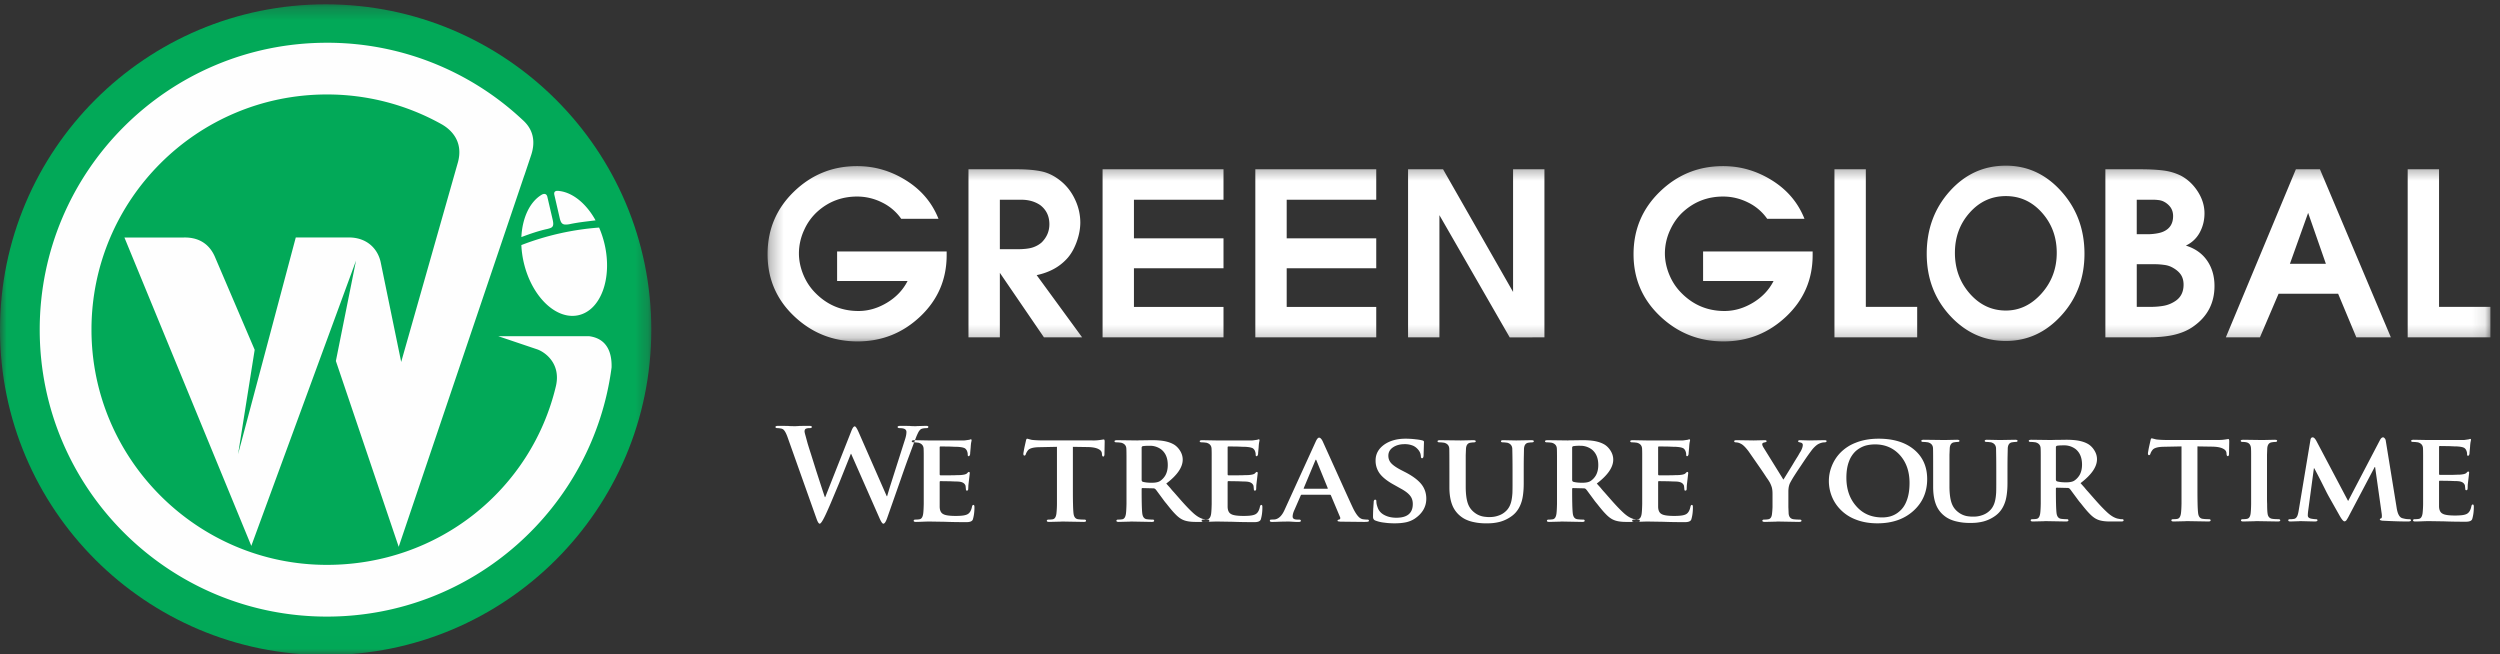 <svg width="191" height="50" viewBox="0 0 191 50" xmlns="http://www.w3.org/2000/svg" xmlns:xlink="http://www.w3.org/1999/xlink"><rect x="0" y="0" width="191" height="50" fill="#333333" stroke="none"/><title>Group</title><defs><path id="a" d="M49.76.275H0V49.99h49.76V.275z"/><path id="c" d="M131.907 13.774V.346H.281v13.428h131.626z"/></defs><g fill="none" fill-rule="evenodd"><g transform="translate(0 .056)"><mask id="b" fill="#fff"><use xlink:href="#a"/></mask><path d="M24.88.275c13.74 0 24.88 11.129 24.88 24.857S38.62 49.99 24.88 49.99C11.14 49.989 0 38.859 0 25.132 0 11.404 11.14.275 24.88.275" fill="#02A958" mask="url(#b)"/></g><path d="M24.974 3.266A21.798 21.798 0 0 1 39.9 9.136c.356.32 1.21 1.14.675 2.73l-.508 1.517-.013.026-9.593 28.367-4.8-14.196 1.539-7.669-8 21.794-9.695-23.56h4.55c1.254-.023 2.013.608 2.395 1.549l3.008 7.03-1.268 7.97 4.407-16.55h4.171c1.237.044 2.064.805 2.31 1.858l1.573 7.65 4.297-15.12c.577-1.852-.692-2.758-1.243-3.059a17.911 17.911 0 0 0-8.73-2.256c-9.932 0-17.986 8.048-17.986 17.97 0 9.922 8.116 17.969 17.985 17.969 8.55 0 15.632-5.78 17.5-13.666.4-1.753-.883-2.634-1.492-2.82l-2.918-.985h6.94c1.327.172 1.754 1.186 1.721 2.386-1.412 10.742-10.612 19.037-21.75 19.037-12.115 0-21.941-9.817-21.941-21.92 0-12.105 9.826-21.922 21.941-21.922" fill="#FEFEFE"/><path d="M39.833 18.113c.642-.24 1.292-.47 1.99-.622.358-.094.523-.14.407-.68l-.41-1.765c-.04-.192-.177-.3-.416-.18-.921.537-1.5 1.767-1.571 3.247m5.938-.727c.172.395.314.822.42 1.273.603 2.61-.29 5.039-1.995 5.422-1.705.385-3.577-1.42-4.182-4.03a7.303 7.303 0 0 1-.183-1.327 20.704 20.704 0 0 1 5.94-1.338m-3.03-2.793c1.037.127 2.061.975 2.76 2.243-.665.082-1.333.15-1.996.293-.522.09-.645-.02-.755-.52l-.388-1.679c-.08-.295.069-.387.379-.337" fill="#FEFEFE"/><g transform="translate(58.361 12.31)"><mask id="d" fill="#fff"><use xlink:href="#c"/></mask><path d="M13.339 4.406h-2.848a3.809 3.809 0 0 0-1.468-1.25 4.239 4.239 0 0 0-1.9-.45c-1.147 0-2.143.37-2.988 1.11a4.19 4.19 0 0 0-1.06 1.449 4.265 4.265 0 0 0-.398 1.778c0 .532.107 1.064.32 1.596.215.532.514.994.895 1.388.915.949 2.026 1.423 3.334 1.423.753 0 1.48-.212 2.18-.634.7-.422 1.224-.974 1.571-1.657H5.594V6.904h8.37v.278c0 1.85-.672 3.412-2.014 4.684-1.343 1.272-2.941 1.908-4.793 1.908-1.876 0-3.49-.641-4.845-1.926C.958 10.565.281 8.986.281 7.113c0-1.886.67-3.479 2.014-4.78C3.638 1.033 5.247.38 7.122.38c1.331 0 2.58.364 3.742 1.093 1.164.728 1.988 1.706 2.475 2.932zm2.292 9.056V.624h3.716c.753 0 1.38.055 1.884.164.504.11.987.354 1.45.73.463.375.828.85 1.094 1.422a4.1 4.1 0 0 1 .4 1.743c0 .486-.096.99-.287 1.51-.191.52-.44.945-.746 1.275-.308.33-.655.596-1.043.798-.387.202-.807.35-1.259.443l3.473 4.753h-2.917l-3.368-4.928v4.928H15.63zm2.397-6.731h1.284c.533 0 .936-.044 1.207-.13.272-.087.506-.217.703-.39.394-.393.59-.856.59-1.389 0-.612-.23-1.098-.694-1.457-.405-.278-.891-.416-1.459-.416h-1.631V6.73zm7.848 6.731V.624h9.239v2.325h-6.843v2.949h6.843v2.29h-6.843v2.95h6.843v2.324h-9.239zm11.67 0V.624h9.238v2.325h-6.842v2.949h6.842v2.29h-6.842v2.95h6.842v2.324h-9.239zm11.669 0V.624h2.674l5.349 9.369V.623h2.396v12.84l-2.651.005-5.372-9.34v9.334h-2.396zM79.5 4.406h-2.848a3.811 3.811 0 0 0-1.468-1.25c-.608-.3-1.24-.45-1.9-.45-1.147 0-2.143.37-2.988 1.11-.44.382-.793.865-1.06 1.449a4.248 4.248 0 0 0-.399 1.778c0 .532.108 1.064.321 1.596.215.532.513.994.895 1.388.914.949 2.026 1.423 3.334 1.423.752 0 1.479-.212 2.18-.634.7-.422 1.224-.974 1.571-1.657h-5.383V6.904h8.37v.278c0 1.85-.672 3.412-2.015 4.684-1.343 1.272-2.94 1.908-4.793 1.908-1.875 0-3.49-.641-4.845-1.926-1.354-1.283-2.03-2.862-2.03-4.735 0-1.886.67-3.479 2.014-4.78C69.798 1.033 71.407.38 73.283.38c1.331 0 2.578.364 3.742 1.093 1.164.728 1.988 1.706 2.475 2.932zm2.291 9.056V.624h2.397v10.513h3.924v2.325h-6.32zM94.885.346c1.655 0 3.07.657 4.246 1.97 1.174 1.312 1.762 2.9 1.762 4.762 0 1.85-.59 3.423-1.772 4.719-1.18 1.295-2.592 1.942-4.236 1.942-1.656 0-3.077-.644-4.264-1.933-1.186-1.29-1.78-2.867-1.78-4.728 0-1.874.585-3.464 1.754-4.771 1.17-1.307 2.6-1.96 4.29-1.96zm0 2.325c-1.089 0-2.01.422-2.762 1.267-.752.844-1.128 1.867-1.128 3.07 0 1.215.38 2.253 1.138 3.115.758.861 1.675 1.292 2.752 1.292 1.042 0 1.95-.434 2.726-1.301.775-.868 1.164-1.903 1.164-3.106 0-1.203-.377-2.226-1.13-3.07-.752-.845-1.672-1.267-2.76-1.267zm7.605 10.791V.624h2.709c.65 0 1.213.029 1.694.087.48.058.934.19 1.363.399.52.277.953.682 1.294 1.214.341.532.512 1.087.512 1.666 0 .531-.122 1.02-.364 1.465a2.299 2.299 0 0 1-1.06.998c.706.22 1.248.602 1.623 1.145.377.544.565 1.191.565 1.943 0 1.284-.521 2.302-1.564 3.054-.45.335-1.012.572-1.684.71-.52.105-1.14.157-1.857.157h-3.23zm2.397-2.325h.972c.417 0 .781-.029 1.095-.087.313-.057.607-.178.885-.363.417-.278.625-.694.625-1.25 0-.3-.07-.555-.208-.763-.14-.209-.359-.394-.66-.556a1.717 1.717 0 0 0-.616-.19 5.291 5.291 0 0 0-.738-.052h-1.355v3.261zm0-5.552H105.72c.196 0 .41-.016.642-.051.232-.035.423-.087.573-.157.487-.22.729-.613.729-1.18 0-.265-.07-.494-.208-.684a1.448 1.448 0 0 0-.59-.46 1.214 1.214 0 0 0-.322-.078 3.404 3.404 0 0 0-.443-.026h-1.215v2.636zm6.807 7.877L117.043.624h1.84l5.418 12.838h-2.639l-1.39-3.331h-4.55l-1.423 3.331h-2.605zm4.897-5.62h2.744l-1.355-3.888-1.39 3.887zm8.995 5.62V.624h2.396v10.513h3.925v2.325h-6.32z" fill="#FFF" mask="url(#d)"/></g><path d="M60.2 33.487c-.126-.375-.252-.606-.378-.69a.515.515 0 0 0-.215-.067 1.12 1.12 0 0 0-.196-.019c-.11 0-.166-.03-.166-.09 0-.058.075-.087.226-.087.214 0 .47.004.766.01.046.006.096.01.15.01l.413.01c.007-.006.014-.01.02-.01h.095a.857.857 0 0 0 .13-.01c.27-.006.524-.01.767-.01.144 0 .215.03.215.086 0 .06-.061.091-.186.091a.613.613 0 0 0-.256.037c-.077.032-.117.104-.117.214 0 .05.026.161.075.331l.152.56c.044.149.13.43.263.838l.396 1.262c.32.99.54 1.665.665 2.029h.029l1.997-5.058c.091-.234.177-.35.257-.35.07 0 .17.152.302.454l2.144 4.883h.03c.04-.15.119-.413.236-.793l1.132-3.555c.07-.214.106-.402.106-.562 0-.195-.167-.29-.499-.29-.118 0-.176-.03-.176-.09 0-.058.08-.087.242-.087.218 0 .454.004.71.01.032.006.073.01.12.01l.352.01a.14.14 0 0 1 .05-.01l.695-.02c.12 0 .18.026.18.076 0 .067-.046.101-.14.101-.145 0-.265.016-.363.047-.11.038-.21.152-.297.34a3.99 3.99 0 0 0-.136.308l-.146.38L69.392 35c-.164.445-.352.972-.562 1.583l-1.043 2.972c-.103.304-.204.456-.302.456-.074 0-.179-.16-.316-.479l-2.143-4.863h-.02l-.906 2.265-.63 1.503c-.215.498-.372.851-.477 1.056-.17.345-.294.518-.368.518-.07 0-.149-.121-.235-.36l-2.19-6.164zm10.374 1.29c0-.215-.004-.384-.01-.506-.014-.232-.145-.38-.391-.447l-.152-.018a2.233 2.233 0 0 0-.206-.01c-.105 0-.157-.029-.157-.086 0-.052.07-.08.207-.08l1.06.02h2.723c.042 0 .08-.004.12-.01l.257-.037a.287.287 0 0 0 .076-.02.223.223 0 0 1 .07-.02c.04 0 .06.026.06.077l-.02.1a.103.103 0 0 1-.01.047c-.019.11-.032.24-.04.388l-.039.427c0 .06-.003.1-.01.118l-.011.038a.12.12 0 0 1-.02.038c-.018.038-.041.057-.076.057-.046 0-.07-.034-.07-.103a.887.887 0 0 0-.01-.138.878.878 0 0 0-.05-.167.477.477 0 0 0-.157-.194c-.09-.05-.239-.086-.443-.104a1.995 1.995 0 0 0-.256-.01l-.443-.019-.725-.01c-.038 0-.06.026-.06.076v2.04c0 .06.022.089.06.089h.796c.198 0 .359-.005.482-.013.158 0 .263-.003.313-.01.225-.02.369-.06.433-.123l.08-.081c.026-.019.047-.03.06-.03.05 0 .076.032.076.091l-.106.92-.01.232a.633.633 0 0 1-.01.118c-.02.044-.048.067-.08.067-.057 0-.086-.023-.086-.067l-.03-.3c-.061-.188-.227-.295-.504-.32a2.139 2.139 0 0 0-.256-.01l-.433-.018-.734-.01c-.033 0-.05.028-.05.084v1.883c.007.28.1.467.276.554.158.092.476.137.951.137.165 0 .31-.006.433-.017.177-.014.317-.045.423-.091.197-.082.326-.286.388-.612.022-.082.058-.122.104-.122.035 0 .057.022.07.065.008.025.011.069.011.128 0 .342-.041.645-.12.91-.045.142-.206.214-.49.214-.663 0-1.219-.01-1.664-.028l-1.237-.02-.332.01c-.288.013-.498.02-.63.02-.113 0-.17-.03-.17-.087 0-.06.046-.09.14-.09.131 0 .24-.01.322-.027.144-.033.233-.178.267-.437.02-.156.033-.398.04-.73v-3.726zm10.176-.64l-1.347.028c-.47.007-.761.091-.875.252a.856.856 0 0 0-.106.166.219.219 0 0 0-.031.066l-.02.052c-.02.07-.056.105-.106.105-.053 0-.08-.047-.08-.137 0-.033.01-.101.03-.204.014-.09.034-.194.06-.318l.107-.478c.019-.102.054-.153.1-.153l.252.067a.821.821 0 0 0 .141.028c.24.025.543.038.905.038h3.683a3.375 3.375 0 0 0 .613-.039l.251-.037c.048 0 .07.059.07.175l-.018 1.002c-.014.086-.044.132-.086.132-.06 0-.095-.055-.102-.162l-.009-.09c-.013-.13-.092-.232-.236-.308-.186-.105-.464-.16-.836-.166l-1.142-.018v3.336c0 .421.003.764.01 1.03.007.324.02.57.041.738.033.26.15.401.347.428.124.018.28.027.467.027.095 0 .14.03.14.09 0 .058-.055.087-.17.087l-1.68-.03c-.043.007-.094.01-.157.01l-.813.02c-.119 0-.177-.03-.177-.087 0-.06.05-.09.146-.09.144 0 .252-.01.323-.027.144-.033.231-.178.266-.437a7.17 7.17 0 0 0 .04-.73v-4.365zm5.313.64c0-.215-.003-.384-.01-.506-.012-.232-.144-.38-.392-.447l-.15-.018a2.239 2.239 0 0 0-.206-.01c-.105 0-.157-.029-.157-.086 0-.052.068-.08.206-.08l1.546.02c.088-.007.226-.01.411-.01l.69-.01c.351 0 .65.021.896.061.331.057.605.154.824.29.158.104.296.243.412.417.152.227.226.468.226.72 0 .581-.418 1.19-1.256 1.825l.302.337c.103.13.196.238.277.321l.518.593c.356.403.652.715.895.94.218.207.424.354.618.44.067.032.135.057.206.076l.258.047h.101c.076 0 .114.03.114.09 0 .058-.058.087-.176.087h-.865c-.433 0-.763-.057-.992-.167-.183-.082-.373-.228-.573-.437-.16-.16-.38-.42-.658-.776a4.435 4.435 0 0 1-.272-.347l-.452-.612a1.347 1.347 0 0 0-.132-.164.224.224 0 0 0-.165-.062l-.816-.02c-.046 0-.07.025-.07.072v.113c0 .421.003.767.01 1.04.007.317.02.557.04.72.034.264.15.41.353.436.134.018.282.027.442.027.074 0 .11.03.11.09 0 .058-.06.087-.186.087l-1.604-.03a.8.8 0 0 1-.136.01l-.784.02c-.116 0-.172-.03-.172-.087 0-.06.046-.09.14-.09.132 0 .24-.01.324-.027.144-.033.231-.178.266-.437.02-.156.032-.398.04-.73v-3.726zm1.157 1.881c0 .073.028.122.081.148.172.05.4.076.69.076.294 0 .507-.044.638-.133.164-.11.298-.252.403-.427.124-.22.186-.487.186-.796 0-.518-.16-.91-.483-1.176a1.426 1.426 0 0 0-.895-.293c-.262 0-.44.011-.539.032a.112.112 0 0 0-.08.115v2.454zm5.353-1.881c0-.215-.004-.384-.01-.506-.014-.232-.145-.38-.392-.447l-.151-.018a2.233 2.233 0 0 0-.206-.01c-.105 0-.156-.029-.156-.086 0-.052.069-.08.206-.08l1.06.02h2.723c.042 0 .08-.004.12-.01l.258-.037a.289.289 0 0 0 .075-.02.223.223 0 0 1 .07-.02c.04 0 .06.026.06.077l-.02.1a.099.099 0 0 1-.01.047c-.019.11-.032.24-.04.388l-.039.427c0 .06-.004.1-.01.118l-.011.038a.106.106 0 0 1-.02.038c-.018.038-.041.057-.076.057-.046 0-.07-.034-.07-.103a.885.885 0 0 0-.01-.138.907.907 0 0 0-.05-.167.474.474 0 0 0-.157-.194c-.09-.05-.238-.086-.443-.104a1.986 1.986 0 0 0-.256-.01l-.442-.019-.725-.01c-.04 0-.06.026-.06.076v2.04c0 .06.02.089.06.089h.795c.198 0 .359-.005.482-.013.159 0 .263-.003.313-.01.224-.02.369-.06.433-.123l.08-.081c.026-.019.047-.03.06-.03.05 0 .076.032.076.091l-.107.92-.008.232a.543.543 0 0 1-.01.118c-.021.044-.049.067-.081.067-.057 0-.086-.023-.086-.067l-.03-.3c-.061-.188-.227-.295-.504-.32a2.146 2.146 0 0 0-.256-.01l-.432-.018-.735-.01c-.033 0-.05.028-.05.084v1.883c.007.28.1.467.276.554.158.092.476.137.951.137.165 0 .31-.006.434-.017.176-.014.317-.045.422-.091.197-.082.326-.286.388-.612.022-.082.058-.122.104-.122.035 0 .057.022.071.065.007.025.01.069.01.128 0 .342-.04.645-.12.91-.045.142-.206.214-.49.214-.663 0-1.219-.01-1.664-.028l-1.237-.02-.332.01c-.288.013-.498.02-.63.02-.113 0-.17-.03-.17-.087 0-.06.046-.09.14-.09.13 0 .24-.01.322-.027.144-.033.234-.178.267-.437.02-.156.033-.398.04-.73v-3.726zm6.882 3.02c-.04 0-.066.019-.08.057l-.483 1.109c-.09.192-.135.36-.135.503 0 .154.12.23.36.23h.133c.089 0 .135.032.135.091 0 .058-.05.087-.145.087h-.248l-.522-.03-.62.01c-.254.013-.478.02-.668.02-.111 0-.167-.03-.167-.087 0-.06.033-.09.1-.09l.273-.01c.3-.044.552-.284.749-.724l2.37-5.196c.097-.221.187-.331.27-.331.088 0 .178.088.269.265l1.729 3.825c.256.563.448.984.579 1.262.158.329.309.563.453.705a.61.61 0 0 0 .318.177c.137.018.25.027.342.027.08 0 .12.03.12.09 0 .032-.025.054-.07.067-.047.013-.155.02-.322.02l-1.8-.02-.052-.01a.31.31 0 0 1-.085-.01c-.048-.006-.07-.022-.07-.047 0-.053.037-.083.115-.09a.116.116 0 0 0 .08-.056c.021-.038.021-.081 0-.128l-.698-1.659c-.014-.038-.047-.058-.096-.058h-2.134zm1.937-.456c.044 0 .059-.017.046-.052l-.866-2.124c0-.006-.004-.01-.01-.017-.01-.02-.017-.03-.024-.03-.014 0-.025.01-.031.03-.007.006-.011.011-.011.017l-.884 2.115c-.02.04-.01.061.03.061h1.75zm5.157 2.641c-.295 0-.557-.018-.784-.052a2.652 2.652 0 0 1-.69-.162c-.117-.046-.176-.142-.176-.284 0-.187.007-.41.019-.668a.889.889 0 0 0 .01-.138l.021-.288c0-.142.038-.214.115-.214a.09.09 0 0 1 .08.047c.008.02.01.047.01.086 0 .13.03.273.087.43.087.285.281.498.584.64.247.118.532.176.855.176.838 0 1.257-.35 1.257-1.052 0-.212-.048-.395-.147-.55-.133-.209-.382-.413-.748-.612l-.524-.294c-.523-.284-.894-.578-1.116-.88a1.658 1.658 0 0 1-.307-.992c0-.492.223-.896.67-1.214.432-.296.972-.445 1.619-.445.265 0 .522.017.77.047.2.02.373.048.518.086.08.023.12.058.12.109l-.029.992c0 .173-.04.26-.117.26-.06 0-.09-.05-.09-.147a1.091 1.091 0 0 0-.041-.223.935.935 0 0 0-.195-.318 1.094 1.094 0 0 0-.332-.256 1.613 1.613 0 0 0-.68-.132c-.342 0-.63.078-.865.231-.248.162-.373.379-.373.65 0 .203.059.378.177.526.138.174.398.361.785.564l.372.191c.57.299.981.616 1.231.951.222.304.334.654.334 1.049 0 .63-.303 1.143-.906 1.545a2.004 2.004 0 0 1-.744.28c-.219.04-.474.061-.77.061zm4.185-3.962c0-1.08-.004-1.665-.01-1.75-.014-.231-.144-.38-.393-.446l-.15-.018a1.99 1.99 0 0 0-.197-.01c-.104 0-.157-.029-.157-.086 0-.052.067-.08.198-.08l1.585.02.94-.02c.131 0 .197.028.197.08 0 .057-.05.087-.146.087-.064 0-.153.01-.268.027-.201.033-.31.182-.332.447l-.02.506v2.4c0 .567.06 1.01.177 1.326.103.272.275.497.513.673.177.136.38.23.608.28.091.018.184.031.277.037.051.007.095.01.135.01h.127c.218 0 .423-.03.613-.095.236-.071.435-.186.6-.34.228-.201.378-.484.451-.854.03-.155.054-.337.067-.546.005-.148.009-.353.009-.611V36.02c0-.557-.004-.971-.009-1.243l-.01-.506c-.017-.232-.145-.38-.383-.447l-.157-.018a1.626 1.626 0 0 0-.174-.01c-.102 0-.152-.029-.152-.086 0-.052.06-.08.181-.08l.982.02 1.16-.02c.126 0 .188.028.188.08 0 .057-.051.087-.151.087-.064 0-.155.01-.272.027-.198.033-.307.182-.328.447l-.01.506c-.007.272-.01.686-.01 1.243v.881c0 .266-.009.496-.03.69-.023.255-.06.48-.116.679-.137.48-.376.855-.718 1.12a2.768 2.768 0 0 1-.982.484 3.661 3.661 0 0 1-.935.108h-.197c-.084 0-.163-.003-.237-.01a3.806 3.806 0 0 1-.537-.07c-.447-.083-.814-.243-1.102-.485a2.02 2.02 0 0 1-.588-.786c-.157-.376-.237-.844-.237-1.398V36.02zm8.22-1.243c0-.215-.003-.384-.01-.506-.012-.232-.144-.38-.392-.447l-.15-.018a2.245 2.245 0 0 0-.206-.01c-.105 0-.157-.029-.157-.086 0-.052.068-.08.206-.08l1.546.02c.089-.007.226-.01.412-.01l.688-.01c.353 0 .651.021.897.061.331.057.606.154.824.29.158.104.295.243.412.417.152.227.227.468.227.72 0 .581-.419 1.19-1.257 1.825l.303.337c.102.13.195.238.275.321l.52.593c.355.403.652.715.894.94.218.207.424.354.618.44.067.032.136.057.206.076l.258.047h.101c.076 0 .115.03.115.09 0 .058-.059.087-.177.087h-.865c-.434 0-.763-.057-.99-.167-.185-.082-.375-.228-.575-.437-.16-.16-.38-.42-.658-.776a4.624 4.624 0 0 1-.272-.347l-.452-.612a1.376 1.376 0 0 0-.132-.164.224.224 0 0 0-.165-.062l-.816-.02c-.046 0-.07.025-.07.072v.113c0 .421.003.767.01 1.04.007.317.02.557.04.72.034.264.15.41.354.436.134.018.281.027.44.027.074 0 .113.03.113.09 0 .058-.063.087-.188.087l-1.604-.03a.8.8 0 0 1-.135.01l-.785.02c-.116 0-.172-.03-.172-.087 0-.06.046-.09.14-.09.132 0 .24-.01.324-.027.144-.033.231-.178.266-.437.02-.156.032-.398.04-.73v-3.726zm1.157 1.881c0 .073.028.122.081.148.172.05.4.076.69.076.294 0 .508-.044.638-.133.165-.11.299-.252.403-.427.124-.22.186-.487.186-.796 0-.518-.16-.91-.483-1.176a1.427 1.427 0 0 0-.895-.293 2.97 2.97 0 0 0-.539.032.113.113 0 0 0-.08.115v2.454zm5.354-1.881c0-.215-.004-.384-.01-.506-.015-.232-.145-.38-.393-.447l-.15-.018c-.07-.006-.14-.01-.207-.01-.104 0-.156-.029-.156-.086 0-.052.069-.08.206-.08l1.06.02h2.723c.04 0 .081-.004.12-.01l.257-.037a.28.28 0 0 0 .076-.02.22.22 0 0 1 .071-.02c.04 0 .06.026.06.077l-.02.1a.103.103 0 0 1-.011.047c-.02.11-.032.24-.04.388l-.039.427c0 .06-.003.1-.01.118l-.011.038a.095.095 0 0 1-.02.038c-.017.038-.041.057-.076.057-.046 0-.07-.034-.07-.103a.8.8 0 0 0-.01-.138.878.878 0 0 0-.05-.167.476.476 0 0 0-.156-.194c-.092-.05-.239-.086-.444-.104a1.98 1.98 0 0 0-.255-.01l-.443-.019-.726-.01c-.038 0-.06.026-.06.076v2.04c0 .06.022.089.06.089h.796c.198 0 .359-.005.483-.013.157 0 .262-.003.311-.01.226-.02.37-.06.434-.123l.081-.081c.026-.019.046-.03.06-.03.05 0 .075.032.075.091l-.106.92-.01.232a.574.574 0 0 1-.01.118c-.02.044-.048.067-.08.067-.057 0-.086-.023-.086-.067l-.03-.3c-.061-.188-.227-.295-.504-.32a2.13 2.13 0 0 0-.256-.01l-.432-.018-.735-.01c-.033 0-.05.028-.05.084v1.883c.007.28.1.467.276.554.159.092.476.137.952.137a4.9 4.9 0 0 0 .433-.017c.176-.014.317-.045.422-.091.197-.082.326-.286.388-.612.022-.082.058-.122.104-.122.035 0 .057.022.07.065.007.025.011.069.011.128 0 .342-.04.645-.12.91-.045.142-.206.214-.49.214-.662 0-1.218-.01-1.663-.028l-1.238-.02-.331.01c-.29.013-.499.02-.63.02-.114 0-.17-.03-.17-.087 0-.06.045-.09.14-.09.13 0 .239-.01.321-.027.144-.033.233-.178.267-.437.02-.156.033-.398.04-.73v-3.726zm9.955 2.953c0-.203-.018-.37-.057-.507a2.242 2.242 0 0 0-.15-.36 3.527 3.527 0 0 0-.236-.36 27.13 27.13 0 0 0-.48-.717l-.903-1.3c-.232-.31-.428-.505-.59-.581a.816.816 0 0 0-.375-.108c-.092 0-.138-.03-.138-.087 0-.052.06-.08.177-.08l1.319.02.845-.02c.09 0 .135.028.135.08 0 .033-.019.054-.054.066l-.153.038c-.084.02-.125.063-.125.13 0 .063.039.155.116.278l1.397 2.252c.049.086.083.14.107.167l.67-1.086c.177-.298.321-.532.43-.702l.153-.27c.05-.073.08-.125.095-.157.088-.173.13-.319.13-.435 0-.099-.064-.16-.19-.185l-.115-.03c-.034-.012-.051-.033-.051-.066 0-.052.051-.08.15-.08l.686.02 1.171-.02c.112 0 .167.024.167.071 0 .063-.059.096-.178.096-.109 0-.24.032-.392.098-.143.063-.301.191-.473.385-.067.078-.194.248-.381.507-.165.234-.345.503-.545.805-.207.305-.387.577-.537.816a7.144 7.144 0 0 0-.297.516 1.37 1.37 0 0 0-.106.427c-.005.05-.01.115-.01.195v1.193l.02.494c.023.259.148.404.372.437.138.018.29.027.454.027.103 0 .156.03.156.09 0 .058-.065.087-.197.087l-1.651-.03a.987.987 0 0 1-.15.01l-.794.02c-.133 0-.198-.03-.198-.087 0-.06.05-.09.146-.09.132 0 .237-.01.318-.027.165-.033.255-.178.276-.437.018-.149.029-.313.036-.494v-1.01zm8.013 2.252c-.63 0-1.194-.102-1.69-.304a3.19 3.19 0 0 1-1.152-.767 3.03 3.03 0 0 1-.66-1.038 3.167 3.167 0 0 1-.205-1.124c0-.377.068-.743.206-1.1.15-.394.37-.744.659-1.047a3.29 3.29 0 0 1 1.187-.778c.513-.206 1.097-.308 1.751-.308 1.14 0 2.042.279 2.707.834.667.556 1 1.307 1 2.252 0 .971-.34 1.77-1.022 2.4-.707.654-1.633.98-2.78.98zm.372-.45c.205 0 .404-.026.6-.076.261-.076.487-.195.678-.36.25-.2.438-.465.569-.797.158-.378.237-.846.237-1.398 0-.891-.255-1.611-.764-2.161-.493-.526-1.117-.788-1.867-.788-.271 0-.53.035-.77.105-.27.09-.5.225-.7.398a1.993 1.993 0 0 0-.517.777c-.14.357-.207.778-.207 1.262 0 .875.245 1.594.735 2.156.5.587 1.168.882 2.006.882zM147.693 35.988c0-1.08-.004-1.665-.011-1.749-.013-.231-.143-.38-.393-.446l-.15-.018a1.967 1.967 0 0 0-.196-.01c-.103 0-.156-.03-.156-.085 0-.054.066-.082.197-.082l1.585.02.939-.02c.133 0 .197.028.197.082 0 .056-.05.085-.145.085-.064 0-.152.01-.268.028-.2.032-.311.18-.331.446l-.022.506v2.4c0 .567.06 1.011.179 1.326.101.273.273.498.512.674.176.135.38.23.607.28.092.018.184.03.277.036.051.007.097.01.136.01h.127c.218 0 .422-.03.613-.095.235-.07.434-.186.6-.34.227-.2.377-.484.451-.854.032-.155.053-.336.066-.545.006-.149.009-.353.009-.612v-1.037c0-.556-.003-.97-.009-1.243l-.009-.506c-.018-.231-.145-.38-.384-.446l-.156-.018a1.605 1.605 0 0 0-.175-.01c-.1 0-.15-.03-.15-.085 0-.054.059-.082.18-.082l.981.02 1.161-.02c.125 0 .188.028.188.082 0 .056-.052.085-.151.085-.064 0-.154.01-.272.028-.198.032-.307.18-.327.446l-.011.506c-.007.272-.01.687-.01 1.243v.882c0 .265-.008.495-.03.69-.024.255-.061.48-.116.679-.138.48-.377.854-.719 1.12a2.766 2.766 0 0 1-.982.483 3.667 3.667 0 0 1-.935.109h-.196c-.084 0-.164-.004-.237-.01a3.665 3.665 0 0 1-.537-.072c-.446-.082-.814-.242-1.102-.483a2.006 2.006 0 0 1-.588-.786c-.158-.376-.237-.843-.237-1.399v-1.213zm8.22-1.243c0-.215-.003-.383-.01-.506-.013-.231-.145-.38-.392-.446l-.15-.018a2.282 2.282 0 0 0-.207-.01c-.105 0-.157-.03-.157-.085 0-.054.07-.082.208-.082l1.545.02c.088-.007.226-.01.411-.01l.69-.01c.351 0 .65.021.895.061.333.058.606.154.825.29.158.104.296.243.411.418.152.227.228.468.228.72 0 .58-.418 1.189-1.257 1.825l.302.337c.102.129.196.237.276.322l.52.592c.354.403.651.714.894.94.217.206.424.354.617.44.068.032.136.056.207.076l.257.047h.101c.077 0 .116.03.116.09 0 .057-.06.086-.177.086h-.866c-.432 0-.762-.057-.99-.167-.184-.082-.375-.228-.574-.437-.159-.16-.38-.42-.657-.776a4.289 4.289 0 0 1-.274-.347l-.452-.61a1.265 1.265 0 0 0-.132-.166.223.223 0 0 0-.164-.061l-.815-.02c-.048 0-.072.025-.072.072v.112c0 .421.004.767.01 1.04.008.318.02.558.04.72.034.264.152.41.354.436.134.018.281.028.44.028.075 0 .113.03.113.09 0 .057-.062.086-.187.086l-1.604-.029a.795.795 0 0 1-.136.01l-.785.019c-.114 0-.171-.029-.171-.086 0-.06.046-.09.14-.09.131 0 .239-.01.324-.028.144-.032.231-.178.266-.437.02-.155.033-.398.039-.73v-3.726zm1.157 1.883c0 .072.028.12.081.146.173.051.4.077.689.077.296 0 .509-.044.64-.133.163-.11.297-.253.402-.428.124-.22.185-.486.185-.795 0-.518-.16-.91-.481-1.177a1.428 1.428 0 0 0-.895-.293c-.263 0-.44.011-.54.033a.113.113 0 0 0-.081.115v2.455zm9.597-2.522l-1.346.027c-.469.007-.762.091-.875.252a.928.928 0 0 0-.138.233l-.018.052c-.021.069-.057.105-.107.105-.053 0-.08-.048-.08-.138 0-.033.01-.1.03-.204.014-.089.034-.194.06-.317l.108-.48c.018-.1.053-.15.098-.15l.252.065a.86.86 0 0 0 .142.028c.24.026.542.038.904.038h3.684c.127 0 .25-.002.366-.01.084-.005.167-.016.247-.028l.25-.038c.049 0 .07.059.07.176l-.017 1.001c-.015.088-.043.132-.087.132-.06 0-.094-.054-.101-.16l-.009-.092c-.013-.13-.092-.231-.237-.307-.185-.105-.463-.16-.836-.167l-1.142-.018v3.336c0 .421.004.764.01 1.03.007.325.022.57.042.739.033.26.149.401.348.427.122.018.278.028.466.028.094 0 .14.03.14.09 0 .057-.055.086-.17.086l-1.681-.029c-.042.006-.093.01-.156.01l-.814.019c-.118 0-.177-.029-.177-.086 0-.06.05-.09.146-.09.145 0 .254-.01.323-.028.144-.032.232-.178.266-.437.02-.155.034-.398.04-.73v-4.365zm5.319.639c0-.215-.002-.383-.01-.506-.018-.231-.123-.377-.31-.437a1.25 1.25 0 0 0-.33-.037c-.095 0-.145-.032-.145-.095 0-.048.072-.072.217-.072l1.443.02.937-.02c.123 0 .185.024.185.072 0 .063-.047.095-.144.095-.075 0-.164.01-.268.028-.205.032-.318.18-.342.446l-.02.506v3.272c0 .196.003.36.01.497 0 .335.012.58.036.734.032.228.153.358.357.39.123.018.277.028.462.028.097 0 .147.03.147.09 0 .057-.06.086-.177.086l-1.68-.029c-.04.006-.092.01-.151.01l-.815.019c-.117 0-.177-.029-.177-.086 0-.06.048-.09.146-.09.13 0 .237-.01.318-.028.152-.032.24-.165.272-.4.02-.153.033-.396.039-.724v-3.769zm4.529-1.118c.018-.142.076-.213.174-.213.089 0 .18.089.278.266l2.429 4.598 2.435-4.66c.073-.136.152-.204.237-.204.039 0 .08.024.12.071a.323.323 0 0 1 .086.195l.827 5.094c.07.484.218.755.44.816.115.032.217.053.307.066.07.006.14.01.206.01.098 0 .147.028.147.081 0 .063-.079.095-.237.095-.53 0-1.154-.02-1.876-.058a.63.63 0 0 1-.216-.037c-.034-.013-.052-.035-.052-.062 0-.039.035-.066.102-.086.052-.02.067-.136.04-.35l-.504-3.57h-.03l-1.945 3.689a3.32 3.32 0 0 1-.218.38c-.049.055-.098.084-.146.084-.083 0-.204-.138-.362-.417l-.866-1.536c-.092-.175-.152-.286-.175-.336l-.367-.731c-.187-.37-.368-.716-.54-1.038h-.028l-.433 3.224c-.02.142-.031.271-.031.388 0 .129.094.21.277.243.138.023.244.037.322.037.095 0 .14.028.14.081 0 .063-.071.095-.216.095l-1.131-.029a.519.519 0 0 1-.111.01l-.608.019c-.113 0-.167-.032-.167-.095 0-.053.048-.081.146-.081h.111l.165-.02c.112-.011.2-.086.268-.222.043-.098.077-.234.105-.407l.897-5.39zm8.61 1.118c0-.215-.002-.383-.009-.506-.014-.231-.145-.38-.391-.446l-.152-.018a2.214 2.214 0 0 0-.206-.01c-.105 0-.156-.03-.156-.085 0-.054.069-.082.205-.082l1.062.02h2.722c.041 0 .08-.003.12-.01l.259-.037a.319.319 0 0 0 .075-.02.242.242 0 0 1 .07-.019c.04 0 .06.026.06.076l-.02.1a.094.094 0 0 1-.011.047c-.018.11-.033.24-.04.389l-.04.427c0 .06-.002.099-.01.118l-.009.037a.149.149 0 0 1-.02.039c-.02.038-.043.057-.078.057-.045 0-.07-.035-.07-.104 0-.048-.003-.094-.009-.137a.863.863 0 0 0-.05-.167.474.474 0 0 0-.157-.194c-.091-.05-.24-.087-.443-.104a1.977 1.977 0 0 0-.256-.01l-.443-.02-.724-.01c-.04 0-.06.027-.06.078v2.038c0 .06.02.089.06.089h.794c.199 0 .36-.005.483-.013.158 0 .263-.003.313-.01.225-.019.369-.06.432-.123l.08-.081c.026-.019.048-.029.061-.029.05 0 .076.03.076.09l-.107.92-.007.233a.513.513 0 0 1-.012.118c-.02.044-.047.066-.08.066-.057 0-.086-.022-.086-.066l-.031-.299c-.06-.19-.227-.297-.503-.323a2.167 2.167 0 0 0-.256-.01l-.433-.017-.735-.01c-.033 0-.05.028-.05.085v1.883c.008.28.1.466.276.553.158.093.476.138.952.138.165 0 .31-.007.434-.018.176-.013.316-.043.421-.09.198-.083.327-.287.39-.612.02-.083.056-.123.104-.123.034 0 .055.023.07.066a.485.485 0 0 1 .01.128c0 .342-.041.644-.12.91-.045.142-.206.213-.49.213-.662 0-1.22-.01-1.664-.028l-1.238-.019-.332.01c-.288.013-.497.019-.63.019-.113 0-.169-.029-.169-.086 0-.06.046-.09.14-.09.13 0 .24-.01.322-.028.144-.032.233-.178.268-.437a7.59 7.59 0 0 0 .039-.73v-3.726z" fill="#FFF"/></g></svg>